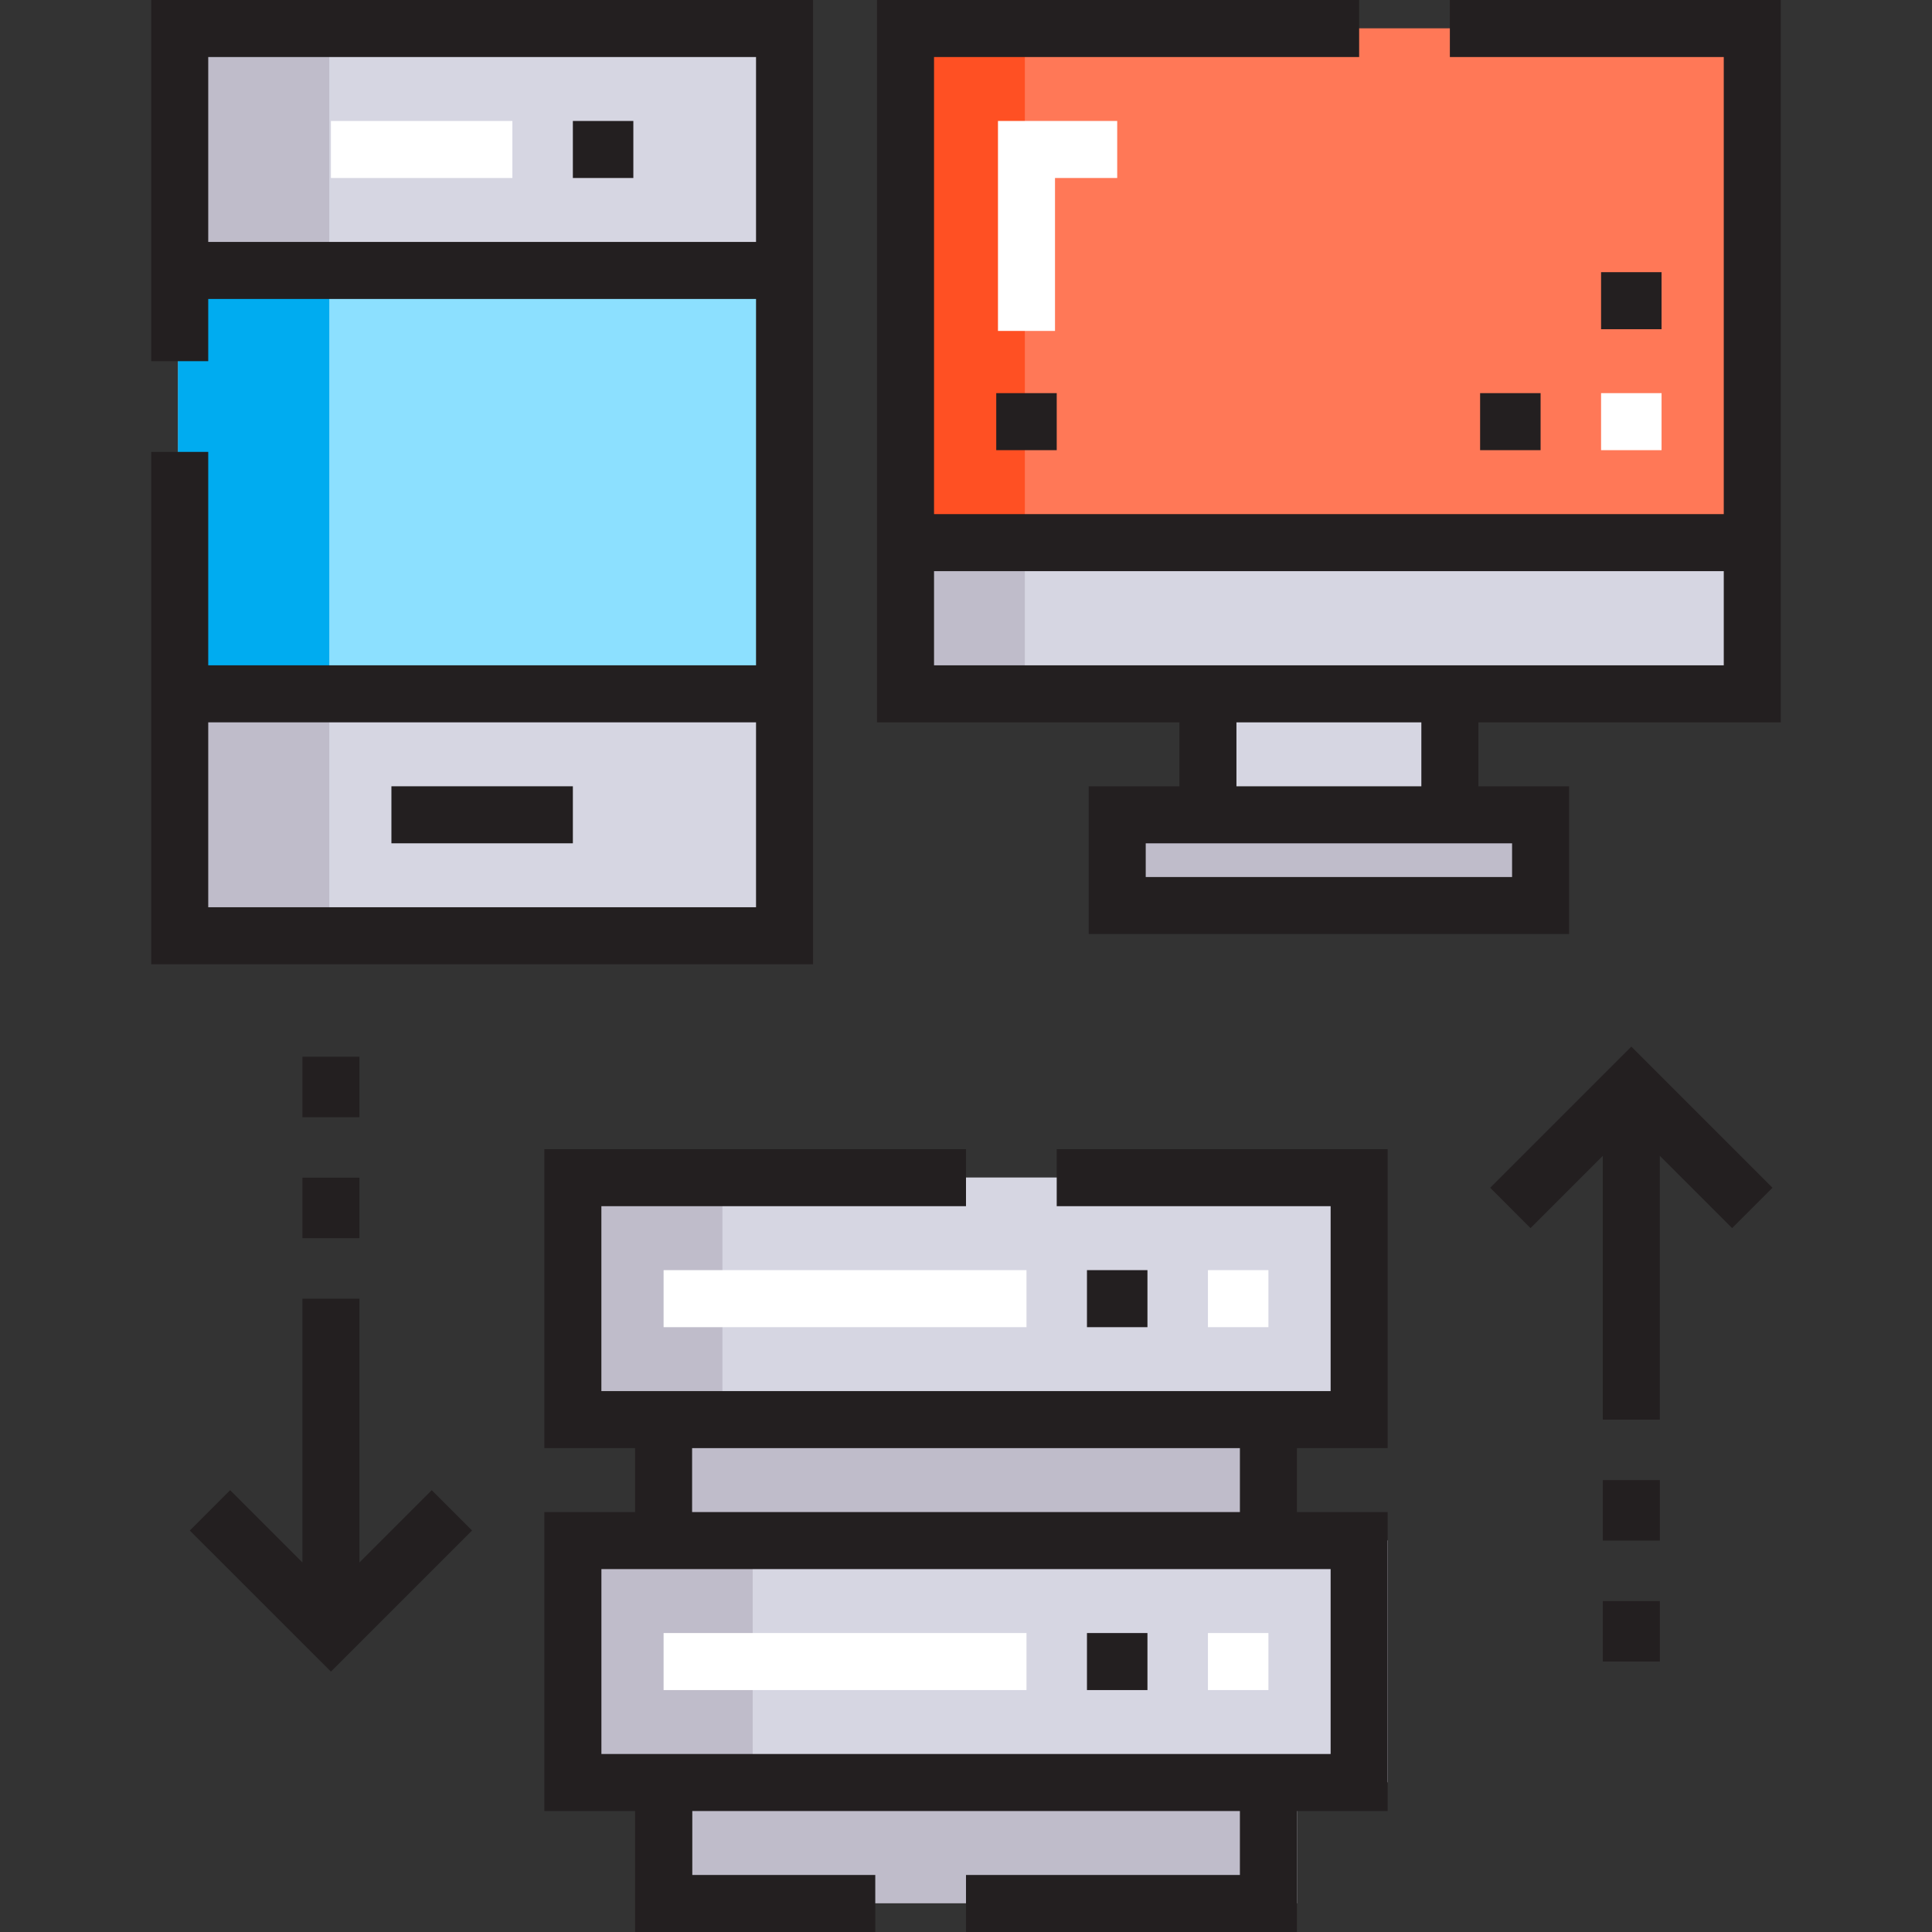 <?xml version="1.0" encoding="iso-8859-1"?>
<!-- Generator: Adobe Illustrator 19.0.0, SVG Export Plug-In . SVG Version: 6.00 Build 0)  -->
<svg xmlns="http://www.w3.org/2000/svg" xmlns:xlink="http://www.w3.org/1999/xlink" version="1.1" id="Layer_1" x="0px" y="0px" viewBox="0 0 508.148 508.148" style="enable-background:new 0 0 508.148 508.148;" xml:space="preserve" width="512" height="512">
<rect x="0" y="0" width="508.148" height="508.148" fill="#333333" stroke="none"/>
<g>
	<g>
		<rect x="46.839" y="7.448" style="fill:#D6D6E2;" width="159.08" height="63.632"/>
		<rect x="46.839" y="182.437" style="fill:#D6D6E2;" width="159.08" height="63.632"/>
		<rect x="46.839" y="71.08" style="fill:#8CE0FF;" width="159.08" height="111.356"/>
		<rect x="46.839" y="71.08" style="fill:#00ACF0;" width="39.77" height="111.356"/>
		<rect x="237.735" y="7.448" style="fill:#FF7857;" width="222.712" height="135.218"/>
		<rect x="237.735" y="142.667" style="fill:#D6D6E2;" width="222.712" height="39.77"/>
		<rect x="317.276" y="182.437" style="fill:#D6D6E2;" width="63.632" height="31.816"/>
		<rect x="293.413" y="214.253" style="fill:#BFBCCA;" width="111.356" height="23.862"/>
		<rect x="237.735" y="7.448" style="fill:#FF5023;" width="31.816" height="135.218"/>
		<rect x="237.735" y="142.667" style="fill:#BFBCCA;" width="31.816" height="39.77"/>
		<g>
			<rect x="182.057" y="468.781" style="fill:#BFBCCA;" width="159.08" height="31.816"/>
			<polygon style="fill:#D6D6E2;" points="365,405.149 365,468.781 341.138,468.781 182.057,468.781 158.195,468.781      158.195,405.149    "/>
			<rect x="174.103" y="373.333" style="fill:#BFBCCA;" width="159.08" height="31.816"/>
			<polygon style="fill:#D6D6E2;" points="357.046,309.701 357.046,373.333 333.184,373.333 174.103,373.333 150.241,373.333      150.241,309.701    "/>
			<rect x="150.241" y="309.701" style="fill:#BFBCCA;" width="39.77" height="63.632"/>
			<rect x="158.195" y="405.149" style="fill:#BFBCCA;" width="39.77" height="63.632"/>
		</g>
		<rect x="46.839" y="7.448" style="fill:#BFBCCA;" width="39.77" height="63.632"/>
		<rect x="46.839" y="182.437" style="fill:#BFBCCA;" width="39.77" height="63.632"/>
	</g>
	<g>
		<g>
			<g>
				<g>
					<rect x="174.535" y="429.517" style="fill:#FFFFFF;" width="95.448" height="15"/>
				</g>
				<g>
					<rect x="317.707" y="429.517" style="fill:#FFFFFF;" width="15.908" height="15"/>
				</g>
				<g>
					<rect x="174.535" y="334.068" style="fill:#FFFFFF;" width="95.448" height="15"/>
				</g>
				<g>
					<rect x="317.707" y="334.068" style="fill:#FFFFFF;" width="15.908" height="15"/>
				</g>
			</g>
			<g>
				<g>
					<rect x="87.041" y="31.816" style="fill:#FFFFFF;" width="47.724" height="15"/>
				</g>
				<g>
					<polygon style="fill:#FFFFFF;" points="277.483,87.04 262.483,87.04 262.483,31.816 293.844,31.816 293.844,46.816        277.483,46.816      "/>
				</g>
				<g>
					<rect x="421.109" y="103.402" style="fill:#FFFFFF;" width="15.908" height="15"/>
				</g>
			</g>
			<g>
				<path style="fill:#231F20;" d="M277.936,317.253h72.041v48.632H158.172v-48.632h95.902v-15H143.172v78.632h23.862V397.7h-23.862      v78.633h23.862v31.815h63.178v-15h-48.178v-16.815h144.08v16.815h-72.04v15h87.04v-31.815h23.862V397.7h-23.862v-16.815h23.862      v-78.632h-87.041V317.253z M349.977,461.333H158.172V412.7h191.805V461.333z M326.115,397.7h-144.08v-16.815h144.08V397.7z"/>
				<rect x="285.89" y="429.517" style="fill:#231F20;" width="15.908" height="15"/>
				<rect x="285.89" y="334.068" style="fill:#231F20;" width="15.908" height="15"/>
				<path style="fill:#231F20;" d="M213.85,0H39.77v94.994h15V78.633h144.08v96.355H54.77v-56.132h-15V253.62h174.08V0z       M54.77,63.633V15h144.08v48.633H54.77z M54.77,238.62v-48.632h144.08v48.632H54.77z"/>
				<rect x="150.672" y="31.816" style="fill:#231F20;" width="15.908" height="15"/>
				<rect x="102.949" y="206.805" style="fill:#231F20;" width="47.724" height="15"/>
				<path style="fill:#231F20;" d="M381.338,0v15h72.04v120.219H245.667V15h111.811V0H230.667v189.988h79.54v16.816h-23.862v38.862      h126.356v-38.862h-23.862v-16.816h79.54V0H381.338z M397.701,221.805v8.862h-96.356v-8.862h8.862h78.632H397.701z       M373.838,206.805h-48.632v-16.816h48.632V206.805z M245.667,174.988v-24.77h207.712v24.77H245.667z"/>
				<rect x="262.029" y="103.402" style="fill:#231F20;" width="15.908" height="15"/>
				<rect x="421.109" y="71.587" style="fill:#231F20;" width="15.908" height="15"/>
				<rect x="389.292" y="103.402" style="fill:#231F20;" width="15.908" height="15"/>
				<polygon style="fill:#231F20;" points="94.541,410.956 94.541,341.568 79.541,341.568 79.541,410.956 60.527,391.943       49.92,402.551 87.041,439.669 124.16,402.551 113.552,391.943     "/>
				<polygon style="fill:#231F20;" points="391.943,312.403 402.55,323.011 421.563,303.997 421.563,373.385 436.563,373.385       436.563,303.997 455.575,323.01 466.182,312.403 429.063,275.284     "/>
				<rect x="79.541" y="309.753" style="fill:#231F20;" width="15" height="15.907"/>
				<rect x="79.541" y="277.937" style="fill:#231F20;" width="15" height="15.908"/>
				<rect x="421.563" y="421.108" style="fill:#231F20;" width="15" height="15.908"/>
				<rect x="421.563" y="389.293" style="fill:#231F20;" width="15" height="15.907"/>
			</g>
		</g>
	</g>
</g>















</svg>

